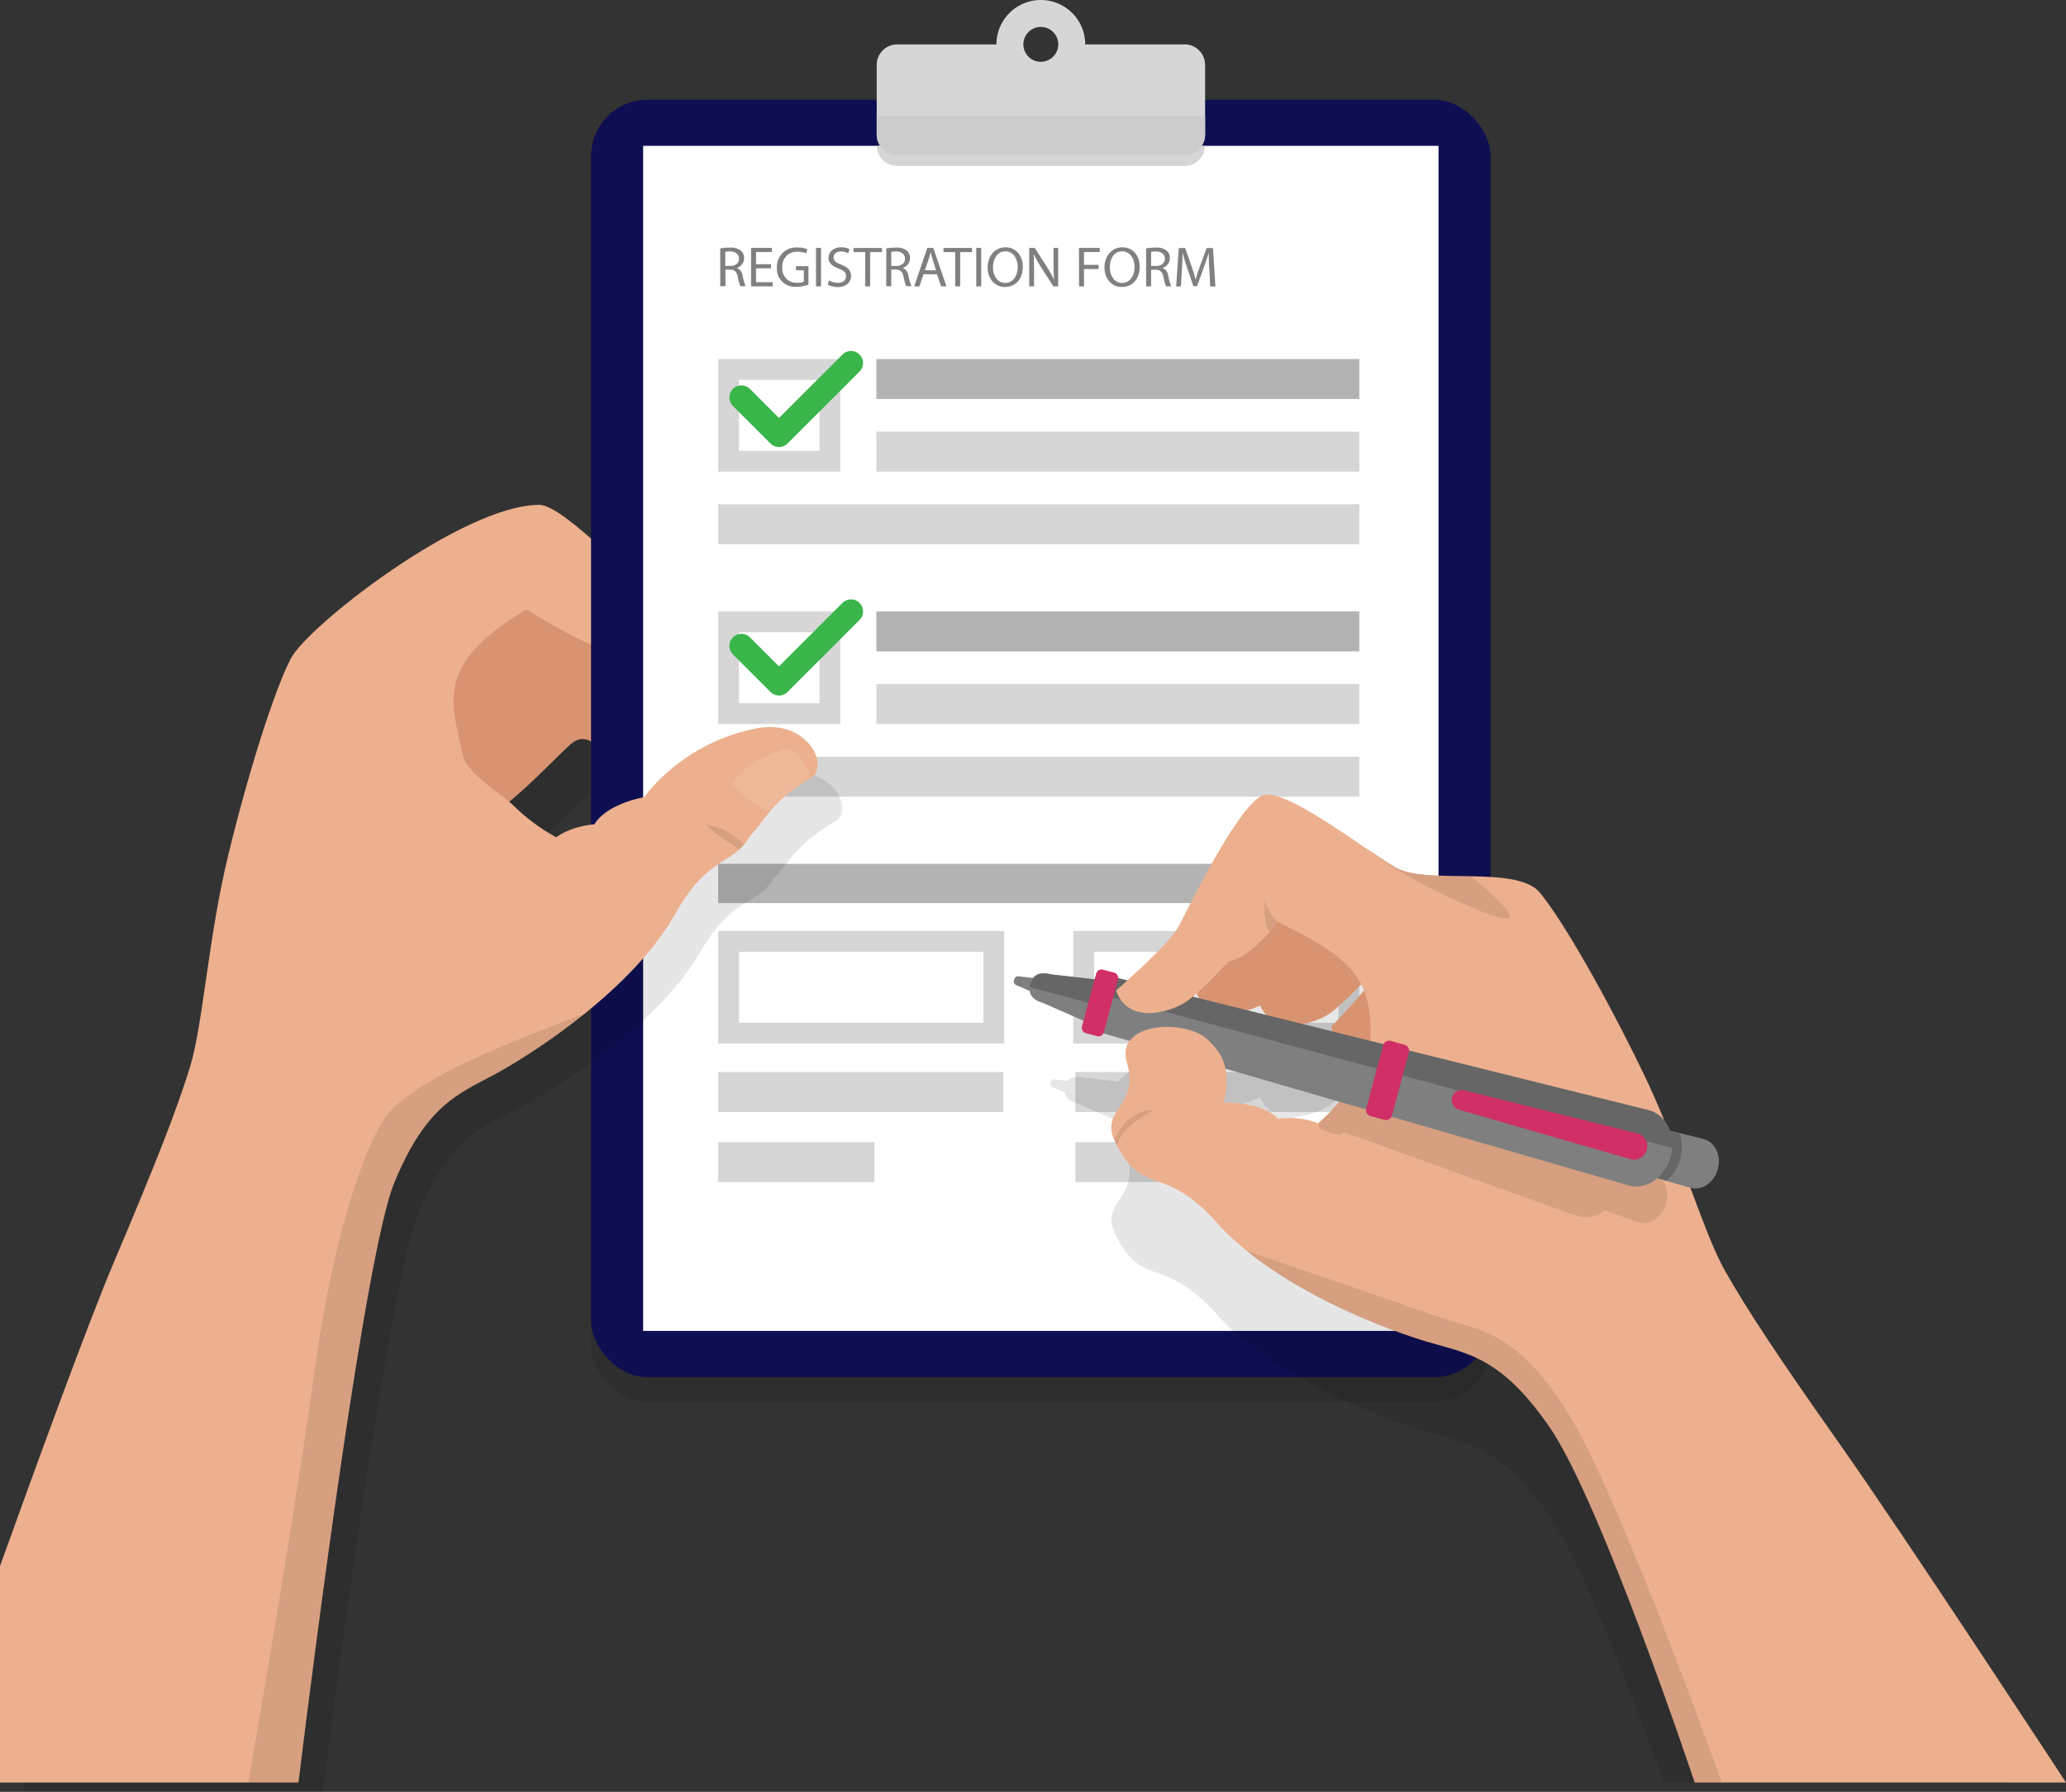 <svg xmlns="http://www.w3.org/2000/svg" xmlns:xlink="http://www.w3.org/1999/xlink" viewBox="0 0 496.24 430.5"><rect x="0" y="0" width="496.24" height="430.5" fill="#333333" stroke="none"/><defs><style>.cls-1{fill:#edb08e;}.cls-2{isolation:isolate;}.cls-13,.cls-14,.cls-19,.cls-3{opacity:0.1;}.cls-3{mix-blend-mode:multiply;}.cls-4{fill:#d89371;}.cls-5{fill:#0e0e52;}.cls-19,.cls-6{fill:#fff;}.cls-7{fill:#b3b3b3;}.cls-8{fill:#d6d6d6;}.cls-9{fill:#ccc;}.cls-10{fill:none;stroke:#39b54a;stroke-linecap:round;stroke-linejoin:round;stroke-width:5.79px;}.cls-11{fill:gray;}.cls-12{clip-path:url(#clip-path);}.cls-15{fill:#7f7f7f;}.cls-16{fill:#666;}.cls-17{fill:#d02f68;}.cls-18{clip-path:url(#clip-path-2);}</style><clipPath id="clip-path" transform="translate(0 -71.74)"><path class="cls-1" d="M268.07,309.71s12.38-10.59,14.91-15.14S297.89,264,303.7,262.73s24,13.14,31.58,17.44,29.06-.74,34.62,6.07,15.41,24,24.51,42.69,14.66,38.92,20,48.27,12.13,19.71,27.8,41.94S496.24,500,496.24,500H407.05s-22.49-67.47-34.87-85.41-20.72-17.68-31.08-21-35.28-12.93-48.6-27.94-18.23-5.93-24.83-20.07c-3.34-7.14,6.08-8.32,3.05-18.5s14.5-10.6,19.5-5.5c2.31,2.35,6,5.78,3.66,15.09,0,0,9-.44,13.09,3.86,0,0,5.32-.82,9.61,1.11,0,0,12.89-10.72,12.64-22.34s-3.55-17.15-22.25-26c0,0-6.73,8.85-11.83,9.35,0,0-6.76,7.4-10.16,9.71S271.1,318.27,268.07,309.71Z"/></clipPath><clipPath id="clip-path-2" transform="translate(0 -71.74)"><path class="cls-1" d="M181.13,246.85A45.54,45.54,0,0,0,156,261.63c-.21.25-.42.51-.62.78-.41.54-.62.85-.62.85s-8.91,1.47-12,6.53c0,0-5.37.33-9.16,3.12a47.43,47.43,0,0,1-10-7.37c-13.32,18.62-16.36,44.59-7.3,65.65,1.41-.74,2.85-1.48,4.31-2.32,9.43-5.4,31.75-20.1,41.59-37.59,8-14.26,14-11.67,17.79-18.5h0c4.24-4.48,5.21-8.4,14.58-14C199.68,255.83,193.7,244,181.13,246.85Z"/></clipPath></defs><title>registered_company</title><g class="cls-2"><g id="OBJECTS"><path class="cls-3" d="M187,257.62A50,50,0,0,0,176.86,261c-2.52-.8-6.34-3.25-10.39-6.31a25.22,25.22,0,0,0,9.28-7.2c3.15-.69,5.89-2.58,6.43-6.69,0,0-14.34-7.47-17.77-11.25s-23-23.9-29-23.9c-18.38,0-55.74,28.16-59.73,35.73s-10,25.81-14.93,45.32-6.1,39.75-9.31,49.66-7.69,21.09-18.3,45.3C27.27,395,15.34,426.54,5.87,452v50.26H77.55c4-31.49,16.19-123.13,23-139.21,7-16.44,14-20,21.63-23.91,1.41-.71,2.85-1.43,4.31-2.24l.91-.51.48-.28.48-.27.78-.46.23-.13.94-.55.13-.09,1.08-.65,0,0a160.49,160.49,0,0,0,14.76-10.19h0c8.25-6.42,16.68-14.44,21.76-23.17,8-13.79,14-11.29,17.79-17.88h0c4.24-4.33,5.21-8.12,14.58-13.49C205.56,266.3,199.58,254.89,187,257.62Zm-38.32,22.17s-5.37.32-9.16,3a47.58,47.58,0,0,1-10-7.12c-.37-.35-.82-.73-1.32-1.12,5.88-4.74,11.51-10.58,14.66-13.31,6.3-5.44,10.25,8.1,18,11.89-.16.21-.24.34-.24.34S151.75,274.9,148.68,279.79Z" transform="translate(0 -71.74)"/><path class="cls-4" d="M172.5,250.61c-2.3,0-6.93-2.94-11.9-6.82,7.11-3.07,13.84-12.1,9.9-12.1-5.24,0-22.5-15.19-28.53-22.25s-32,8.06-38.47,17.45c0,0-8,20.11,0,25.11h0c-1.7,6.35-3.13,15.72,2,18.92,8,5,25-14.5,31.5-20.31s10.5,9.31,18.8,12.65S177.74,250.61,172.5,250.61Z" transform="translate(0 -71.74)"/><path class="cls-1" d="M158.54,217.77c-3.44-3.91-23-24.74-29-24.74-18.38,0-55.74,29.15-59.73,37s-10,26.71-14.93,46.91-6.1,41.13-9.31,51.39-7.69,21.83-18.3,46.87C21.4,389.05,9.47,421.66,0,448v52H71.68c4-32.59,16.19-127.42,23-144.06,7-17,14-20.75,21.63-24.75,5.64-21.92,5.64-32.69,7.3-65.65-3.22-3.15-11.59-7.92-12.49-12.54-2.21-11.41-7.67-21.31,15.33-34.84,0,0,16.77,10.67,21.85,10.08,0,0,8.18,5.81,12,7.34s14.82,2.85,16-6.17C176.31,229.41,162,221.68,158.54,217.77Z" transform="translate(0 -71.74)"/><rect class="cls-3" x="141.97" y="29.87" width="216.06" height="306.89" rx="13.55"/><rect class="cls-5" x="141.97" y="23.96" width="216.06" height="306.89" rx="13.55"/><rect class="cls-6" x="154.48" y="35.04" width="191.04" height="284.72"/><rect class="cls-7" x="210.5" y="86.26" width="116" height="9.6"/><rect class="cls-8" x="210.5" y="103.71" width="116" height="9.6"/><rect class="cls-8" x="172.5" y="121.16" width="154" height="9.6"/><path class="cls-8" d="M210.59,106.78a4.93,4.93,0,0,0,4.93,4.83h69a4.93,4.93,0,0,0,4.93-4.83Z" transform="translate(0 -71.74)"/><path class="cls-8" d="M284.48,82.4H260.66a10.66,10.66,0,0,0-21.32,0H215.52a4.94,4.94,0,0,0-4.94,4.94v16.71a4.94,4.94,0,0,0,4.94,4.94h69a4.94,4.94,0,0,0,4.94-4.94V87.34A4.94,4.94,0,0,0,284.48,82.4ZM250,86.59a4.19,4.19,0,1,1,4.19-4.19A4.2,4.2,0,0,1,250,86.59Z" transform="translate(0 -71.74)"/><path class="cls-9" d="M210.58,99.63v4.42a4.94,4.94,0,0,0,4.94,4.94h69a4.94,4.94,0,0,0,4.94-4.94V99.63Z" transform="translate(0 -71.74)"/><path class="cls-8" d="M196.84,163v17.05H177.5V163h19.34m5-5H172.5v27.05h29.34V158Z" transform="translate(0 -71.74)"/><rect class="cls-7" x="210.5" y="146.9" width="116" height="9.6"/><rect class="cls-8" x="210.5" y="164.35" width="116" height="9.6"/><rect class="cls-8" x="172.5" y="181.8" width="154" height="9.6"/><rect class="cls-8" x="172.5" y="257.56" width="68.5" height="9.6"/><rect class="cls-8" x="172.5" y="274.4" width="37.5" height="9.6"/><rect class="cls-8" x="258.29" y="257.56" width="68.5" height="9.6"/><rect class="cls-8" x="258.29" y="274.4" width="37.5" height="9.6"/><path class="cls-8" d="M196.84,223.64v17.05H177.5V223.64h19.34m5-5H172.5v27.05h29.34V218.64Z" transform="translate(0 -71.74)"/><rect class="cls-7" x="172.5" y="207.54" width="154" height="9.44"/><path class="cls-8" d="M236.21,300.42v17.05H177.5V300.42h58.71m5-5H172.5v27.05h68.71V295.42Z" transform="translate(0 -71.74)"/><path class="cls-8" d="M321.5,300.42v17.05H262.79V300.42H321.5m5-5H257.79v27.05H326.5V295.42Z" transform="translate(0 -71.74)"/><polyline class="cls-10" points="204.41 87.22 187.11 104.51 178.09 95.49"/><polyline class="cls-10" points="204.41 146.9 187.11 164.2 178.09 155.18"/><path class="cls-11" d="M173,131.42a12.82,12.82,0,0,1,2.29-.19A3.8,3.8,0,0,1,178,132a2.29,2.29,0,0,1,.73,1.76A2.43,2.43,0,0,1,177,136.1v0a2.29,2.29,0,0,1,1.36,1.86,13.53,13.53,0,0,0,.72,2.54h-1.24a11.73,11.73,0,0,1-.62-2.21c-.27-1.27-.76-1.75-1.85-1.79h-1.12v4H173Zm1.2,4.21h1.22c1.27,0,2.08-.7,2.08-1.75s-.86-1.72-2.12-1.73a4.61,4.61,0,0,0-1.18.11Z" transform="translate(0 -71.74)"/><path class="cls-11" d="M185.19,136.21H181.6v3.33h4v1h-5.2V131.3h5v1h-3.8v2.92h3.59Z" transform="translate(0 -71.74)"/><path class="cls-11" d="M194.19,140.13a8.62,8.62,0,0,1-2.84.51,4.34,4.34,0,0,1-4.74-4.67,4.63,4.63,0,0,1,5-4.77,5.6,5.6,0,0,1,2.31.43l-.29,1a4.76,4.76,0,0,0-2-.4,3.46,3.46,0,0,0-3.72,3.72,3.39,3.39,0,0,0,3.57,3.73,3.85,3.85,0,0,0,1.59-.25v-2.75h-1.88v-1h3Z" transform="translate(0 -71.74)"/><path class="cls-11" d="M197.21,131.3v9.24H196V131.3Z" transform="translate(0 -71.74)"/><path class="cls-11" d="M199.13,139.09a4.24,4.24,0,0,0,2.14.6c1.22,0,1.94-.64,1.94-1.58s-.5-1.35-1.74-1.83C200,135.74,199,135,199,133.66s1.2-2.51,3-2.51a4.14,4.14,0,0,1,2.05.45l-.33,1a3.74,3.74,0,0,0-1.76-.44c-1.26,0-1.74.76-1.74,1.39,0,.86.56,1.29,1.84,1.78,1.56.61,2.36,1.36,2.36,2.72s-1.06,2.66-3.24,2.66a4.8,4.8,0,0,1-2.36-.59Z" transform="translate(0 -71.74)"/><path class="cls-11" d="M207.82,132.31H205v-1h6.84v1H209v8.23h-1.2Z" transform="translate(0 -71.74)"/><path class="cls-11" d="M212.88,131.42a12.74,12.74,0,0,1,2.29-.19,3.8,3.8,0,0,1,2.68.75,2.32,2.32,0,0,1,.72,1.76,2.42,2.42,0,0,1-1.74,2.36v0a2.31,2.31,0,0,1,1.36,1.86,14.68,14.68,0,0,0,.71,2.54h-1.23a11.73,11.73,0,0,1-.62-2.21c-.27-1.27-.77-1.75-1.85-1.79h-1.13v4h-1.19Zm1.19,4.21h1.23c1.27,0,2.08-.7,2.08-1.75s-.86-1.72-2.13-1.73a4.73,4.73,0,0,0-1.18.11Z" transform="translate(0 -71.74)"/><path class="cls-11" d="M221.83,137.63l-1,2.91h-1.24l3.14-9.24h1.44l3.16,9.24h-1.28l-1-2.91Zm3-.93L224,134c-.2-.6-.34-1.15-.48-1.69h0c-.13.55-.28,1.11-.46,1.68l-.91,2.67Z" transform="translate(0 -71.74)"/><path class="cls-11" d="M229.43,132.31h-2.81v-1h6.84v1h-2.83v8.23h-1.2Z" transform="translate(0 -71.74)"/><path class="cls-11" d="M235.68,131.3v9.24h-1.19V131.3Z" transform="translate(0 -71.74)"/><path class="cls-11" d="M245.67,135.82c0,3.19-1.93,4.87-4.29,4.87s-4.16-1.89-4.16-4.69,1.83-4.85,4.29-4.85S245.67,133.08,245.67,135.82Zm-7.17.15c0,2,1.07,3.75,2.95,3.75s3-1.74,3-3.84c0-1.84-1-3.76-2.95-3.76S238.5,133.94,238.5,136Z" transform="translate(0 -71.74)"/><path class="cls-11" d="M247.22,140.54V131.3h1.31l3,4.67a27.58,27.58,0,0,1,1.66,3l0,0c-.11-1.23-.14-2.36-.14-3.8V131.3h1.12v9.24H253L250,135.85a30.18,30.18,0,0,1-1.73-3.09l0,0c.07,1.16.1,2.27.1,3.81v3.95Z" transform="translate(0 -71.74)"/><path class="cls-11" d="M259.16,131.3h5v1h-3.79v3.07h3.5v1h-3.5v4.18h-1.19Z" transform="translate(0 -71.74)"/><path class="cls-11" d="M273.74,135.82c0,3.19-1.93,4.87-4.29,4.87s-4.16-1.89-4.16-4.69,1.83-4.85,4.3-4.85S273.74,133.08,273.74,135.82Zm-7.17.15c0,2,1.07,3.75,2.95,3.75s3-1.74,3-3.84c0-1.84-1-3.76-3-3.76S266.57,133.94,266.57,136Z" transform="translate(0 -71.74)"/><path class="cls-11" d="M275.29,131.42a12.82,12.82,0,0,1,2.29-.19,3.8,3.8,0,0,1,2.68.75,2.29,2.29,0,0,1,.73,1.76,2.43,2.43,0,0,1-1.74,2.36v0A2.3,2.3,0,0,1,280.6,138a14.38,14.38,0,0,0,.72,2.54h-1.24a12.61,12.61,0,0,1-.62-2.21c-.27-1.27-.76-1.75-1.85-1.79h-1.12v4h-1.2Zm1.2,4.21h1.22c1.27,0,2.08-.7,2.08-1.75s-.86-1.72-2.12-1.73a4.61,4.61,0,0,0-1.18.11Z" transform="translate(0 -71.74)"/><path class="cls-11" d="M290.47,136.48c-.07-1.29-.15-2.84-.14-4h0c-.32,1.08-.7,2.24-1.17,3.51l-1.63,4.49h-.9l-1.5-4.41c-.44-1.3-.81-2.49-1.07-3.59h0c0,1.15-.09,2.7-.18,4.09l-.24,4h-1.14l.64-9.24h1.53l1.57,4.47c.39,1.14.7,2.15.94,3.11h0c.23-.93.56-1.95,1-3.11l1.65-4.47h1.52l.58,9.24H290.7Z" transform="translate(0 -71.74)"/><path class="cls-3" d="M187,257.62A50,50,0,0,0,176.86,261a25.72,25.72,0,0,1-5.65-3c-1.7,1.46-3.43,2.88-5.22,4.23a45.39,45.39,0,0,1-10.54,6.41,18.5,18.5,0,0,0,5.45,4.49c-.16.21-.24.34-.24.34s-8.91,1.42-12,6.31a22.17,22.17,0,0,0-7,1.78v25.67H142V327c1.44-1,2.9-2.12,4.37-3.27h0c8.25-6.42,16.68-14.44,21.76-23.17,8-13.79,14-11.29,17.79-17.88h0c4.24-4.33,5.21-8.12,14.58-13.49C205.56,266.3,199.58,254.89,187,257.62Z" transform="translate(0 -71.74)"/><path class="cls-3" d="M299.48,394.11h0l.14.11c.43.35.86.7,1.3,1l.52.39,1,.72.6.43c.3.23.61.45.93.67l.6.42,1,.67.57.39,1.17.76.39.25,1.56,1,.49.3,1.1.66.63.36,1,.57c.21.13.43.25.65.37l1,.55.63.35,1.08.58.53.28c.52.28,1,.55,1.58.82l.33.17,1.27.63.58.29,1,.49.63.3,1,.45.62.28,1,.46.55.24,1.28.57.24.1,1.48.64.48.2,1,.41.54.22.9.36.54.22.87.34.51.2,1,.37.34.13,1.28.47.27.1.94.34.44.15.73.26.44.15.68.24.41.13.7.23.3.1,1,.31c10.36,3.27,18.69,3,31.08,20.87C380,447.54,392,478.72,399.63,500h82.59c-12.6-19-30.53-45.82-40.05-59.27-15.67-22.13-22.49-32.44-27.8-41.75-3.24-5.69-6.58-15.43-10.77-26.39a3.53,3.53,0,0,0,.15-.46c.75-2.77-.5-5.51-2.78-6.27-2-4.93-4.14-10-6.56-14.92-9.1-18.61-19-35.71-24.51-42.49-3.45-4.21-13.06-3.87-21.66-4h-.14l-2.29-.07h-.26l-1,0h-.27l-1-.07h-.2l-.95-.08-.22,0-.8-.09-.33,0-.78-.12-.29,0-.7-.14-.32-.06-.66-.16-.3-.07-.57-.18-.33-.1c-.16-.05-.3-.12-.45-.18l-.38-.14c-.26-.12-.51-.24-.75-.38l-.73-.42-.33-.2-.46-.28-.43-.27-.42-.26-.53-.34-.35-.23-.58-.38-.36-.23-.66-.44a3.28,3.28,0,0,1-.31-.2l-.77-.51-.24-.16-1-.68c-8.61-5.78-20-13.7-24.41-12.75-5.81,1.26-18.2,27.16-20.72,31.69-1.79,3.21-8.53,9.44-12.31,12.79a1.36,1.36,0,0,0-.44.39l-1.64,1.44-8.19-.92a5.93,5.93,0,0,0-2.17-.19,2.6,2.6,0,0,0-1.19.44,2.46,2.46,0,0,0-.48.44l-.06.09-2.66-.3c-.67-.16-1.26-.1-1.47.69s.26,1.13.93,1.33l2.45,1.07c.19,1.41,1.41,2.16,3,2.62l8.59,3.75-.3,1.11a1.19,1.19,0,0,0,.72,1.53l2.57.69a1.14,1.14,0,0,0,1.25-.63l.34.1c-1.38,1.39-2,3.35-1.18,5.95,3,10.13-6.39,11.3-3.05,18.41,6.6,14.08,11.52,5,24.83,20a59.3,59.3,0,0,0,7,6.6ZM285.65,334c.54-.42,1.15-.93,1.77-1.48a8.44,8.44,0,0,0,1.4,2.26Zm33.65,3.38a63.31,63.31,0,0,0,7.65-7,16,16,0,0,1,.67,1.46c-3.62,4.3-7.87,8.62-7.87,8.62a9.59,9.59,0,0,0,.95,2.23l-10.33-2.56A18,18,0,0,0,319.3,337.35Zm-16.65-2a7.52,7.52,0,0,0,3,3.54L297.87,337A19.12,19.12,0,0,0,302.65,335.37Zm-8.77,23.31a17.39,17.39,0,0,0,.25-9.1l28.18,8.11a48.73,48.73,0,0,1-5.48,5.72l0,0a1.31,1.31,0,0,0-.16.14h0l-.07.05h0c-.28-.12-.55-.23-.83-.33l-.3-.1-.57-.18-.34-.09-.53-.13-.34-.07-.54-.1-.31,0-.56-.08-.26,0-.59,0h-.19l-.64,0h-.11l-.69,0h0a21,21,0,0,0-2.8.17C302.9,358.24,293.88,358.68,293.88,358.68Z" transform="translate(0 -71.74)"/><path class="cls-4" d="M326,293.89v-6.48H306.21c-2.21,3.6-3.48,6.11-4.11,7.25-2.53,4.55-14.91,15.14-14.91,15.14,3,8.57,13.52,4.95,16.91,2.65s10.16-9.7,10.16-9.7C314.59,302.72,329.78,292.23,326,293.89Z" transform="translate(0 -71.74)"/><path class="cls-4" d="M341.23,296.71v-9.3h-18c-3.36,5.13-5.12,8.65-5.91,10.08-2.53,4.55-14.91,15.13-14.91,15.13,3,8.57,13.52,5,16.92,2.65s10.16-9.7,10.16-9.7C329.78,305.54,345,295.05,341.23,296.71Z" transform="translate(0 -71.74)"/><path class="cls-4" d="M352.29,302.45v-15H340.53a123.87,123.87,0,0,0-8.29,15.82c-2.12,4.54-12.49,15.13-12.49,15.13,2.54,8.57,11.32,4.95,14.17,2.65s8.51-9.7,8.51-9.7C342.7,311.28,355.43,300.79,352.29,302.45Z" transform="translate(0 -71.74)"/><path class="cls-1" d="M268.07,309.71s12.38-10.59,14.91-15.14S297.89,264,303.7,262.73s24,13.14,31.58,17.44,29.06-.74,34.62,6.07,15.41,24,24.51,42.69,14.66,38.92,20,48.27,12.13,19.71,27.8,41.94S496.24,500,496.24,500H407.05s-22.49-67.47-34.87-85.41-20.72-17.68-31.08-21-35.28-12.93-48.6-27.94-18.23-5.93-24.83-20.07c-3.34-7.14,6.08-8.32,3.05-18.5s14.5-10.6,19.5-5.5c2.31,2.35,6,5.78,3.66,15.09,0,0,9-.44,13.09,3.86,0,0,5.32-.82,9.61,1.11,0,0,12.89-10.72,12.64-22.34s-3.55-17.15-22.25-26c0,0-6.73,8.85-11.83,9.35,0,0-6.76,7.4-10.16,9.71S271.1,318.27,268.07,309.71Z" transform="translate(0 -71.74)"/><g class="cls-12"><path class="cls-13" d="M397.14,353.81l-7.86-2.5-.09-.32-.11-.3c-.05-.14-.1-.28-.16-.42s-.09-.21-.14-.32l-.18-.38c-.12-.21-.24-.42-.37-.62l-.18-.26-.26-.36-.22-.24c-.09-.11-.19-.22-.29-.32l-.23-.23-.33-.28-.24-.2-.38-.26-.25-.16-.44-.23-.23-.12c-.23-.1-.47-.19-.71-.27l-56.5-18a1.41,1.41,0,0,0-.87-1.48l-3.48-1.18a1.43,1.43,0,0,0-1.65.75l-62.63-19.91a1.27,1.27,0,0,0-.76-1.36l-2.82-.95a1.35,1.35,0,0,0-1.63,1l-.41,1.22-10.31-1.83a4.58,4.58,0,0,0-3.75,0,2.62,2.62,0,0,0-.65.56l-2.94-.52c-.74-.24-1.4-.21-1.69.66s.21,1.29.94,1.55L238,308c.11,1.6,1.42,2.53,3.13,3.15l9.3,4.81-.41,1.22a1.35,1.35,0,0,0,.7,1.77l2.81,1a1.28,1.28,0,0,0,1.45-.61l61.82,22.25a1.44,1.44,0,0,0,.86,1.6l3.48,1.18a1.42,1.42,0,0,0,1.59-.65l55.78,20.08a7.47,7.47,0,0,0,7-1.27l2.22.8h0l5.53,2c2.68,1,5.76-.86,6.84-4.05S399.85,354.67,397.14,353.81Z" transform="translate(0 -71.74)"/></g><g class="cls-14"><path d="M345.16,388c-6.06-2.07-26.15-9.13-45.68-15.67,13.76,11.23,32.87,18.54,41.62,21.31,10.36,3.29,18.69,3,31.08,21S407.05,500,407.05,500h6.54s-25-70.08-37.35-89.42S355.52,391.52,345.16,388Z" transform="translate(0 -71.74)"/></g><path class="cls-15" d="M394,353.61,406,357.06c2.74.79,5.69-1.22,6.57-4.47s-.68-6.48-3.44-7.16l-12.06-3Z" transform="translate(0 -71.74)"/><path class="cls-15" d="M394,353.61,406,357.06c2.74.79,5.69-1.22,6.57-4.47s-.68-6.48-3.44-7.16l-12.06-3Z" transform="translate(0 -71.74)"/><path class="cls-15" d="M394,353.61,406,357.06c2.74.79,5.69-1.22,6.57-4.47s-.68-6.48-3.44-7.16l-12.06-3Z" transform="translate(0 -71.74)"/><path class="cls-16" d="M403.6,350.18a10.39,10.39,0,0,0-.19-6.17l-6.36-1.59-3,11.19,6.29,1.82A10.44,10.44,0,0,0,403.6,350.18Z" transform="translate(0 -71.74)"/><path class="cls-15" d="M244.61,308.63l3.49,1.53.91-3.36-3.8-.43c-.74-.18-1.4-.11-1.64.77S243.87,308.42,244.61,308.63Z" transform="translate(0 -71.74)"/><path class="cls-15" d="M250.67,312.77l10.74,4.71,2.78-10.33-11.66-1.31c-2.3-.58-4.32-.35-5.05,2.35S248.39,312.11,250.67,312.77Z" transform="translate(0 -71.74)"/><path class="cls-16" d="M262.63,313l1.56-5.81-11.66-1.31c-2.3-.58-4.32-.35-5.05,2.35a4.31,4.31,0,0,0-.12.67Z" transform="translate(0 -71.74)"/><path class="cls-15" d="M263.34,319.53l127.78,37c4.24,1.23,8.81-1.89,10.17-6.93s-1-10-5.32-11.1L266.88,306.34Z" transform="translate(0 -71.74)"/><path class="cls-16" d="M401.63,347.55c.33-4.29-1.95-8.16-5.66-9.09L266.88,306.34,265.64,311Z" transform="translate(0 -71.74)"/><path class="cls-17" d="M348.79,335.44a2.38,2.38,0,0,0,1.64,2.91l41.62,12a3.24,3.24,0,0,0,1.67-6.19l-42.05-10.47a2.39,2.39,0,0,0-2.88,1.7Z" transform="translate(0 -71.74)"/><path class="cls-17" d="M333.93,321.78l3.55,1a1.51,1.51,0,0,1,.9,1.92l-4,14.91a1.5,1.5,0,0,1-1.74,1.2l-3.55-.95a1.52,1.52,0,0,1-.9-1.92l4-14.91A1.5,1.5,0,0,1,333.93,321.78Z" transform="translate(0 -71.74)"/><path class="cls-17" d="M264.83,304.68l2.88.77a1.37,1.37,0,0,1,.81,1.72l-3.36,12.46a1.34,1.34,0,0,1-1.56,1.08l-2.87-.77a1.36,1.36,0,0,1-.81-1.72l3.35-12.46A1.35,1.35,0,0,1,264.83,304.68Z" transform="translate(0 -71.74)"/><path class="cls-1" d="M296.14,336.74c-1.35-.08-2.26,0-2.26,0,2.31-9.31-1.35-12.74-3.66-15.09-5-5.1-22.54-4.67-19.5,5.5s-6.39,11.36-3.05,18.5c6.6,14.14,11.52,5.05,24.83,20.07,1.13,1.27,2.35,2.5,3.64,3.69Z" transform="translate(0 -71.74)"/><path class="cls-1" d="M296.14,270.79c-5.53,8.42-11.49,20.78-13.16,23.78-2.53,4.55-14.91,15.14-14.91,15.14,3,8.56,13.52,5,16.91,2.65s10.16-9.71,10.16-9.71a6.1,6.1,0,0,0,1-.2Z" transform="translate(0 -71.74)"/><path class="cls-13" d="M328.11,275.55h0c.23.15,8.16,7,26.61,14.72s-1.4-8-1.4-8h0c-7-.13-14.25.05-18-2.09C333.42,279.11,330.91,277.44,328.11,275.55Z" transform="translate(0 -71.74)"/><path class="cls-13" d="M307,293.3a11.4,11.4,0,0,1-3.17-5.3s-.58,5.57,1.19,7.67Z" transform="translate(0 -71.74)"/><path class="cls-13" d="M267.67,345.61s2.78-7.29,9.35-7.14c0,0-8,4.1-8.67,8.53Z" transform="translate(0 -71.74)"/><path class="cls-1" d="M181.13,246.85A45.54,45.54,0,0,0,156,261.63c-.21.25-.42.51-.62.78-.41.54-.62.85-.62.85s-8.91,1.47-12,6.53c0,0-5.37.33-9.16,3.12a47.43,47.43,0,0,1-10-7.37c-13.32,18.62-16.36,44.59-7.3,65.65,1.41-.74,2.85-1.48,4.31-2.32,9.43-5.4,31.75-20.1,41.59-37.59,8-14.26,14-11.67,17.79-18.5h0c4.24-4.48,5.21-8.4,14.58-14C199.68,255.83,193.7,244,181.13,246.85Z" transform="translate(0 -71.74)"/><g class="cls-18"><path class="cls-19" d="M188.11,251.88c-6.4,1.87-13.14,7.15-11.78,8.67s7.68,7.36,9.34,5.62,10.59-5.37,8.26-9.43S190,251.34,188.11,251.88Z" transform="translate(0 -71.74)"/><g class="cls-14"><path d="M169.67,270a11.09,11.09,0,0,1,3.35.8,16.34,16.34,0,0,1,3,1.59,16,16,0,0,1,2.61,2.18,11.34,11.34,0,0,1,2,2.8,26.44,26.44,0,0,1-3-1.57c-.93-.57-1.84-1.15-2.74-1.75s-1.77-1.22-2.65-1.88A26.84,26.84,0,0,1,169.67,270Z" transform="translate(0 -71.74)"/></g></g><path class="cls-13" d="M75.33,402.58C71,434,62.94,480.81,59.67,500h12c4-32.59,16.19-127.42,23-144.06,7-17,14-20.75,21.63-24.75,1.41-.74,2.85-1.48,4.31-2.32a159.17,159.17,0,0,0,19.83-13.6c-22.91,8.65-38.65,15.43-46.5,23.2C89.4,343,80.67,363.58,75.33,402.58Z" transform="translate(0 -71.74)"/></g></g></svg>